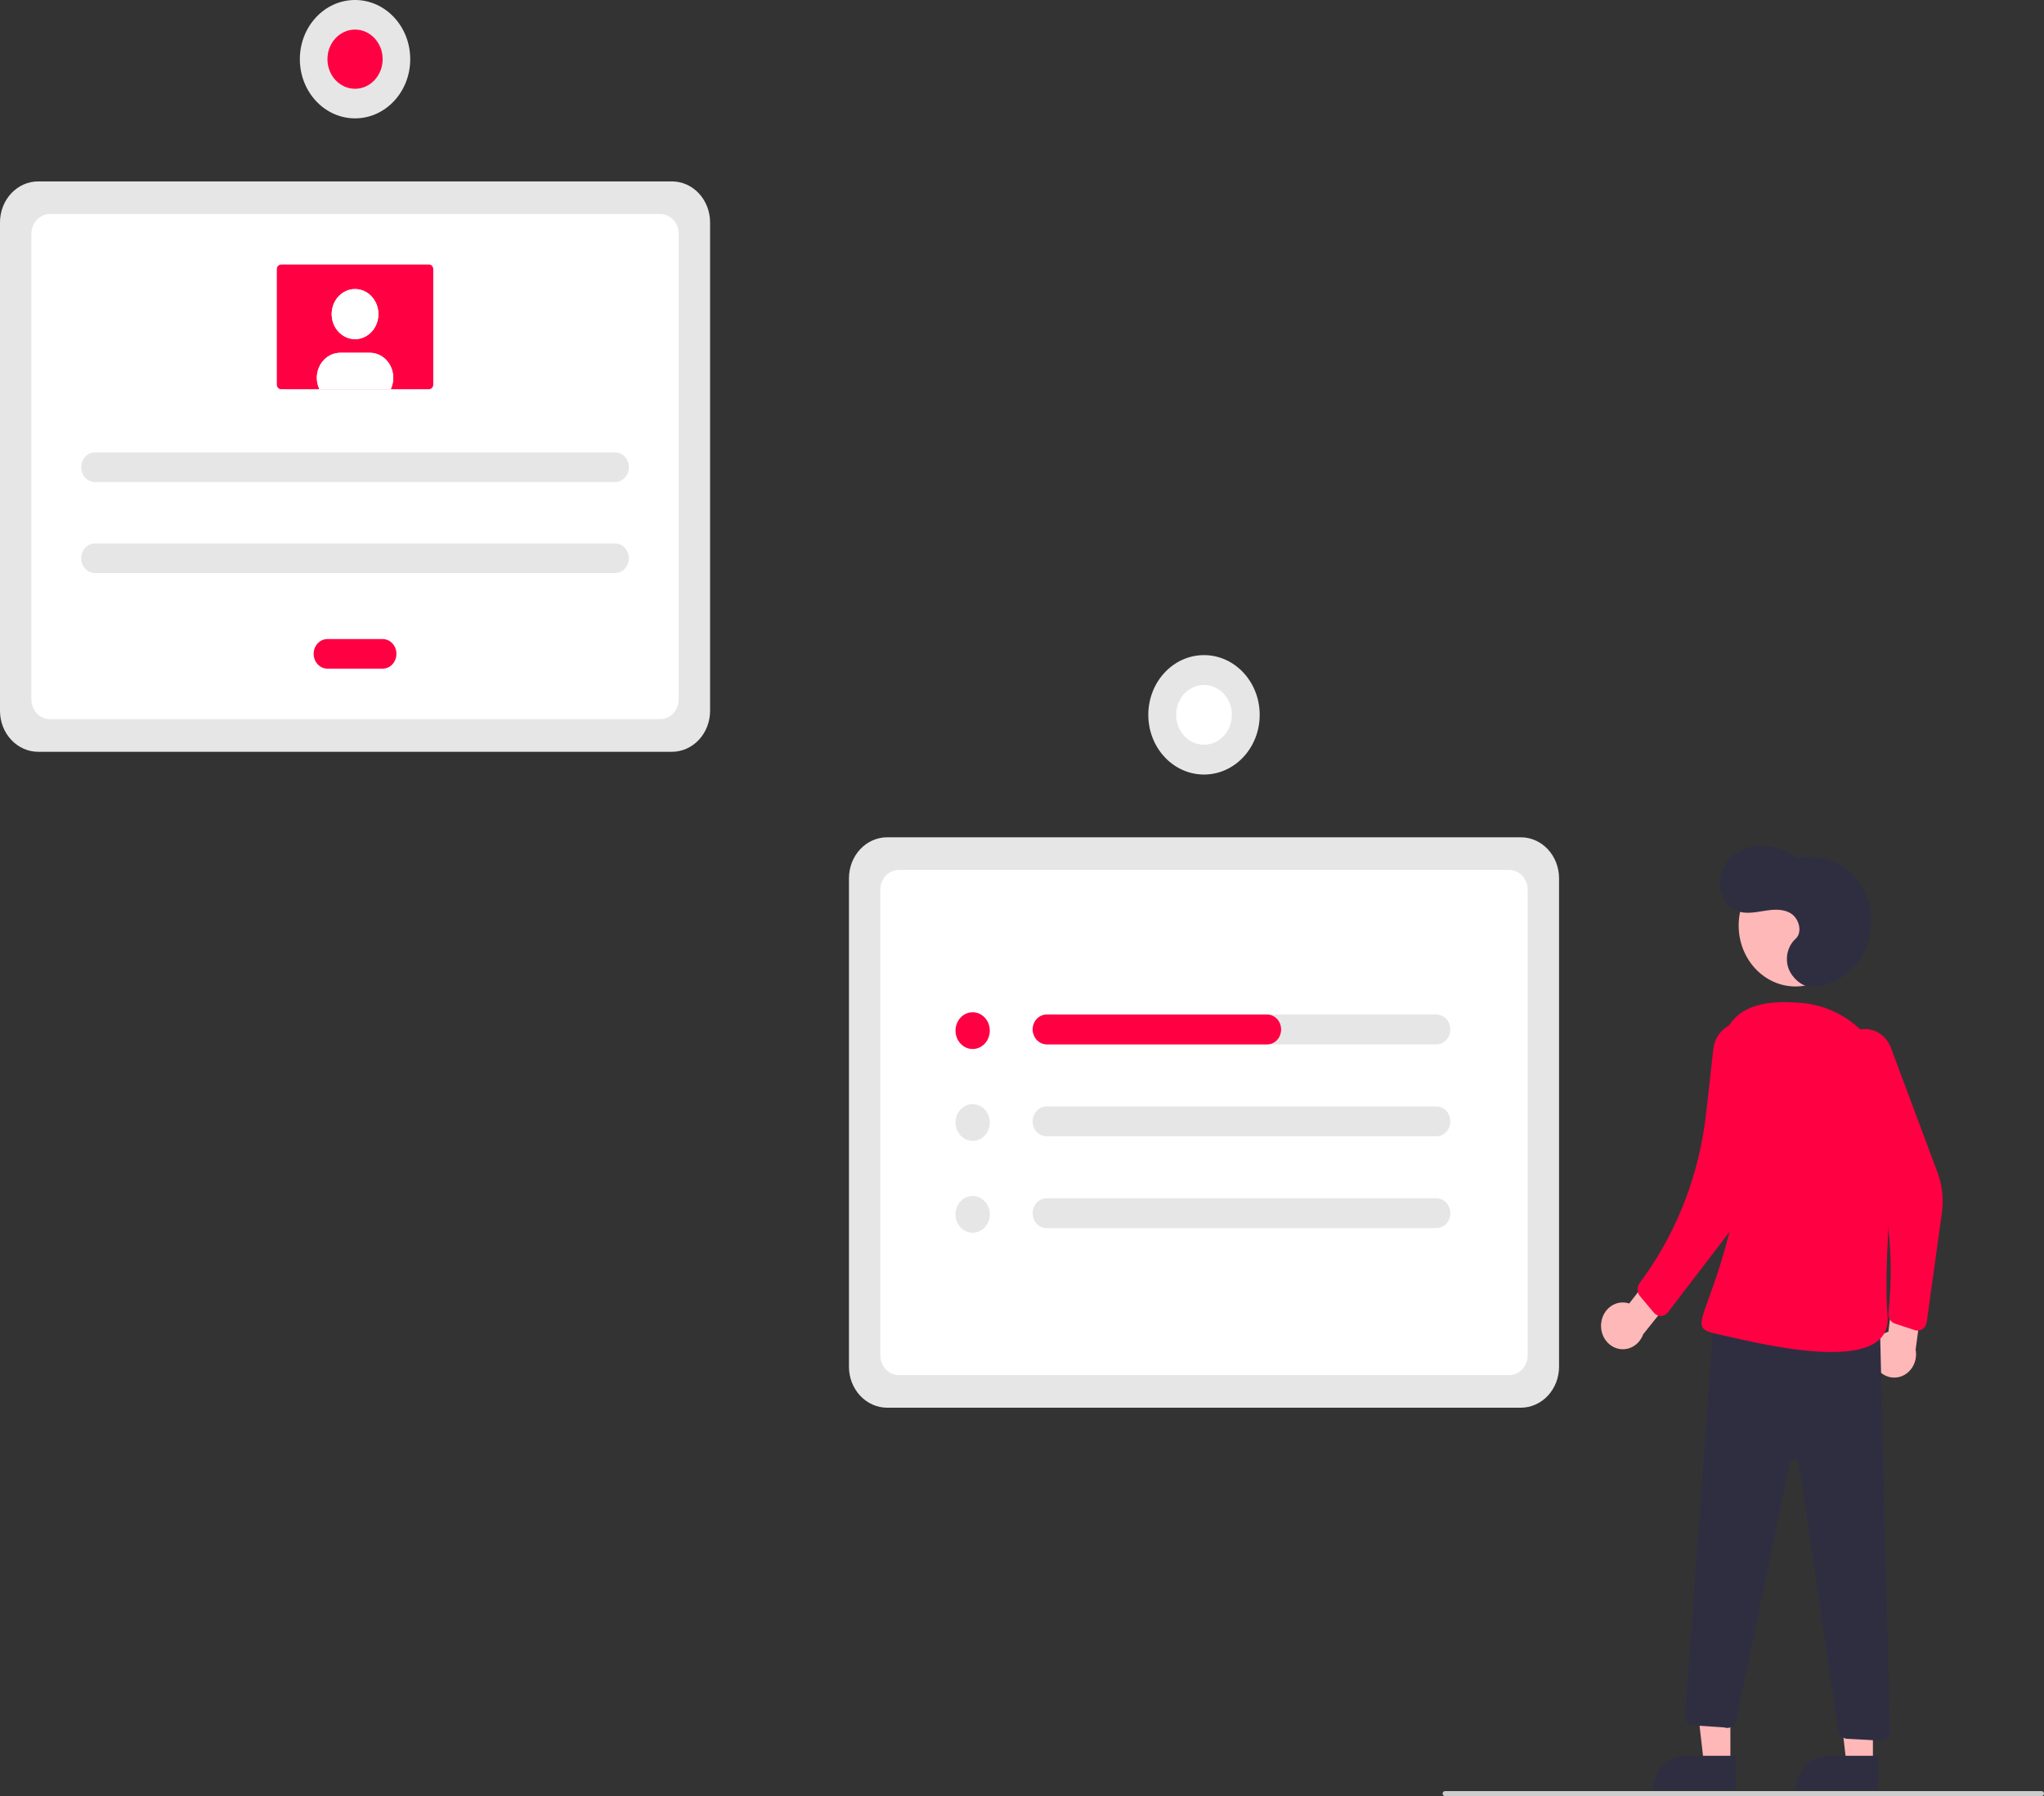 <svg width="619" height="544" viewBox="0 0 619 544" fill="none" xmlns="http://www.w3.org/2000/svg">
<rect x="0" y="0" width="619" height="544" fill="#333333" stroke="none"/>
<g clip-path="url(#clip0_1119_139)">
<path d="M460.58 426.367H268.654C265.59 426.363 262.652 425.056 260.486 422.732C258.319 420.409 257.1 417.259 257.097 413.973V265.996C257.1 262.71 258.319 259.56 260.486 257.236C262.652 254.913 265.59 253.606 268.654 253.602H460.58C463.644 253.606 466.582 254.913 468.748 257.237C470.915 259.56 472.134 262.71 472.138 265.996V413.973C472.134 417.259 470.915 420.409 468.748 422.732C466.582 425.056 463.644 426.363 460.58 426.367V426.367Z" fill="#E6E6E6"/>
<path d="M272.202 416.487H457.032C458.518 416.487 459.944 415.854 460.995 414.727C462.045 413.6 462.636 412.071 462.636 410.477V269.491C462.636 267.898 462.045 266.369 460.995 265.242C459.944 264.115 458.518 263.482 457.032 263.482H272.202C270.716 263.482 269.29 264.115 268.24 265.242C267.189 266.369 266.598 267.898 266.598 269.491V410.477C266.598 412.071 267.189 413.6 268.24 414.727C269.29 415.854 270.716 416.487 272.202 416.487Z" fill="white"/>
<path d="M203.483 227.707H11.557C8.493 227.703 5.556 226.396 3.389 224.072C1.222 221.749 0.003 218.599 0 215.313V67.337C0.003 64.051 1.222 60.9 3.389 58.577C5.556 56.253 8.493 54.946 11.557 54.943H203.483C206.547 54.946 209.485 56.253 211.652 58.577C213.818 60.9 215.037 64.051 215.04 67.337V215.313C215.037 218.599 213.818 221.749 211.652 224.072C209.485 226.396 206.547 227.703 203.483 227.707V227.707Z" fill="#E6E6E6"/>
<path d="M15.105 217.827H199.935C201.422 217.827 202.847 217.194 203.898 216.067C204.949 214.94 205.539 213.411 205.539 211.818V70.831C205.539 69.238 204.949 67.709 203.898 66.582C202.847 65.455 201.422 64.822 199.935 64.822H15.105C13.619 64.822 12.194 65.455 11.143 66.582C10.092 67.709 9.502 69.238 9.502 70.831V211.818C9.502 213.411 10.092 214.94 11.143 216.067C12.194 217.194 13.619 217.827 15.105 217.827Z" fill="white"/>
<path d="M435.001 307.289H316.938C316.384 307.289 315.836 307.406 315.324 307.633C314.813 307.861 314.348 308.194 313.956 308.614C313.565 309.034 313.254 309.532 313.042 310.081C312.83 310.629 312.721 311.217 312.721 311.811C312.721 312.405 312.83 312.993 313.042 313.541C313.254 314.09 313.565 314.588 313.956 315.008C314.348 315.428 314.813 315.761 315.324 315.988C315.836 316.216 316.384 316.333 316.938 316.333H435.001C436.119 316.333 437.191 315.856 437.982 315.008C438.773 314.16 439.217 313.01 439.217 311.811C439.217 310.612 438.773 309.462 437.982 308.614C437.191 307.766 436.119 307.289 435.001 307.289V307.289Z" fill="#E6E6E6"/>
<path d="M316.938 335.115C316.384 335.115 315.836 335.232 315.324 335.459C314.813 335.686 314.348 336.019 313.956 336.439C313.565 336.859 313.254 337.358 313.042 337.906C312.83 338.455 312.721 339.043 312.721 339.637C312.721 340.23 312.83 340.818 313.042 341.367C313.254 341.916 313.565 342.414 313.956 342.834C314.348 343.254 314.813 343.587 315.324 343.814C315.836 344.041 316.384 344.158 316.938 344.158H435.001C436.119 344.158 437.191 343.682 437.982 342.834C438.773 341.986 439.217 340.836 439.217 339.637C439.217 338.437 438.773 337.287 437.982 336.439C437.191 335.591 436.119 335.115 435.001 335.115H316.938Z" fill="#E6E6E6"/>
<path d="M316.938 362.94C315.82 362.94 314.747 363.417 313.956 364.265C313.165 365.113 312.721 366.263 312.721 367.462C312.721 368.661 313.165 369.811 313.956 370.659C314.747 371.507 315.82 371.984 316.938 371.984H435.001C436.119 371.984 437.191 371.507 437.982 370.659C438.773 369.811 439.217 368.661 439.217 367.462C439.217 366.263 438.773 365.113 437.982 364.265C437.191 363.417 436.119 362.94 435.001 362.94H316.938Z" fill="#E6E6E6"/>
<path d="M294.558 317.724C297.424 317.724 299.747 315.232 299.747 312.159C299.747 309.085 297.424 306.594 294.558 306.594C291.692 306.594 289.368 309.085 289.368 312.159C289.368 315.232 291.692 317.724 294.558 317.724Z" fill="#FF0043"/>
<path d="M294.558 345.549C297.424 345.549 299.747 343.058 299.747 339.984C299.747 336.911 297.424 334.419 294.558 334.419C291.692 334.419 289.368 336.911 289.368 339.984C289.368 343.058 291.692 345.549 294.558 345.549Z" fill="#E6E6E6"/>
<path d="M294.558 373.375C297.424 373.375 299.747 370.884 299.747 367.81C299.747 364.736 297.424 362.245 294.558 362.245C291.692 362.245 289.368 364.736 289.368 367.81C289.368 370.884 291.692 373.375 294.558 373.375Z" fill="#E6E6E6"/>
<path d="M387.97 311.811C387.97 312.405 387.861 312.993 387.649 313.541C387.437 314.09 387.127 314.588 386.735 315.008C386.344 315.428 385.879 315.761 385.367 315.988C384.856 316.216 384.307 316.333 383.754 316.333H317.09C316.048 316.349 315.036 315.961 314.24 315.241C313.444 314.52 312.918 313.516 312.758 312.412C312.679 311.773 312.729 311.124 312.902 310.507C313.076 309.891 313.371 309.321 313.767 308.836C314.162 308.351 314.65 307.962 315.197 307.696C315.743 307.429 316.337 307.29 316.938 307.289H383.754C384.872 307.289 385.944 307.766 386.735 308.614C387.526 309.462 387.97 310.612 387.97 311.811V311.811Z" fill="#FF0043"/>
<path d="M364.617 234.595C373.932 234.595 381.483 226.497 381.483 216.508C381.483 206.519 373.932 198.422 364.617 198.422C355.302 198.422 347.751 206.519 347.751 216.508C347.751 226.497 355.302 234.595 364.617 234.595Z" fill="#E6E6E6"/>
<path d="M372.941 217.957C373.687 213.027 370.565 208.382 365.968 207.582C361.371 206.782 357.039 210.13 356.293 215.06C355.547 219.99 358.669 224.635 363.266 225.435C367.864 226.235 372.195 222.887 372.941 217.957Z" fill="white"/>
<path d="M28.768 137.028C27.66 137.028 26.597 137.5 25.814 138.341C25.03 139.181 24.59 140.321 24.59 141.509C24.59 142.698 25.03 143.837 25.814 144.678C26.597 145.518 27.66 145.99 28.768 145.99H186.272C187.38 145.99 188.443 145.518 189.227 144.678C190.011 143.837 190.451 142.698 190.451 141.509C190.451 140.321 190.011 139.181 189.227 138.341C188.443 137.5 187.38 137.028 186.272 137.028H28.768Z" fill="#E6E6E6"/>
<path d="M28.768 164.604C27.66 164.604 26.597 165.076 25.814 165.916C25.03 166.757 24.59 167.896 24.59 169.085C24.59 170.273 25.03 171.413 25.814 172.253C26.597 173.094 27.66 173.566 28.768 173.566H186.272C187.38 173.566 188.443 173.094 189.227 172.253C190.011 171.413 190.451 170.273 190.451 169.085C190.451 167.896 190.011 166.757 189.227 165.916C188.443 165.076 187.38 164.604 186.272 164.604H28.768Z" fill="#E6E6E6"/>
<path d="M99.163 193.559C98.055 193.559 96.992 194.031 96.208 194.871C95.424 195.711 94.984 196.851 94.984 198.04C94.984 199.228 95.424 200.368 96.208 201.208C96.992 202.049 98.055 202.521 99.163 202.521H115.878C116.986 202.521 118.049 202.049 118.832 201.208C119.616 200.368 120.056 199.228 120.056 198.04C120.056 196.851 119.616 195.711 118.832 194.871C118.049 194.031 116.986 193.559 115.878 193.559H99.163Z" fill="#FF0043"/>
<path d="M85.123 80.128C84.782 80.129 84.455 80.274 84.214 80.533C83.973 80.791 83.837 81.142 83.837 81.507V116.508C83.837 116.873 83.973 117.224 84.214 117.482C84.455 117.741 84.782 117.886 85.123 117.887H129.918C130.259 117.886 130.586 117.741 130.827 117.482C131.068 117.224 131.203 116.873 131.204 116.508V81.507C131.203 81.142 131.068 80.791 130.827 80.533C130.586 80.274 130.259 80.129 129.918 80.128L85.123 80.128Z" fill="#FF0043"/>
<path d="M107.52 102.72C111.426 102.72 114.592 99.325 114.592 95.137C114.592 90.948 111.426 87.553 107.52 87.553C103.615 87.553 100.449 90.948 100.449 95.137C100.449 99.325 103.615 102.72 107.52 102.72Z" fill="white"/>
<path d="M119.092 114.44C119.095 115.638 118.83 116.82 118.321 117.887H96.72C96.17 116.73 95.905 115.442 95.952 114.145C95.999 112.848 96.356 111.585 96.988 110.478C97.62 109.371 98.507 108.457 99.563 107.823C100.619 107.189 101.81 106.856 103.02 106.856H112.02C113.895 106.855 115.693 107.653 117.019 109.073C118.345 110.494 119.091 112.421 119.092 114.431V114.44Z" fill="white"/>
<path d="M107.52 102.72C111.426 102.72 114.592 99.325 114.592 95.137C114.592 90.948 111.426 87.553 107.52 87.553C103.615 87.553 100.449 90.948 100.449 95.137C100.449 99.325 103.615 102.72 107.52 102.72Z" fill="white"/>
<path d="M119.092 114.44C119.095 115.638 118.83 116.82 118.321 117.887H96.72C96.17 116.73 95.905 115.442 95.952 114.145C95.999 112.848 96.356 111.585 96.988 110.478C97.62 109.371 98.507 108.457 99.563 107.823C100.619 107.189 101.81 106.856 103.02 106.856H112.02C113.895 106.855 115.693 107.653 117.019 109.073C118.345 110.494 119.091 112.421 119.092 114.431V114.44Z" fill="white"/>
<path d="M107.52 35.849C116.752 35.849 124.235 27.824 124.235 17.924C124.235 8.025 116.752 0 107.52 0C98.289 0 90.805 8.025 90.805 17.924C90.805 27.824 98.289 35.849 107.52 35.849Z" fill="#E6E6E6"/>
<path d="M107.52 26.886C112.136 26.886 115.878 22.874 115.878 17.924C115.878 12.975 112.136 8.962 107.52 8.962C102.905 8.962 99.163 12.975 99.163 17.924C99.163 22.874 102.905 26.886 107.52 26.886Z" fill="#FF0043"/>
<path d="M524.026 534.246L516.018 534.245L512.21 501.123L524.028 501.124L524.026 534.246Z" fill="#FFB8B8"/>
<path d="M510.298 531.792H525.742V542.219H500.574C500.574 540.85 500.826 539.494 501.314 538.229C501.803 536.964 502.519 535.814 503.422 534.846C504.325 533.878 505.397 533.11 506.577 532.586C507.757 532.062 509.021 531.792 510.298 531.792V531.792Z" fill="#2F2E41"/>
<path d="M567.189 534.246L559.181 534.245L555.373 501.123L567.192 501.124L567.189 534.246Z" fill="#FFB8B8"/>
<path d="M553.461 531.792H568.905V542.219H543.737C543.737 540.85 543.989 539.494 544.478 538.229C544.966 536.964 545.682 535.814 546.585 534.846C547.488 533.878 548.56 533.11 549.74 532.586C550.92 532.062 552.184 531.792 553.461 531.792V531.792Z" fill="#2F2E41"/>
<path d="M543.737 298.78C553.238 298.78 560.941 290.52 560.941 280.331C560.941 270.142 553.238 261.882 543.737 261.882C534.236 261.882 526.533 270.142 526.533 280.331C526.533 290.52 534.236 298.78 543.737 298.78Z" fill="#FFB8B8"/>
<path d="M484.911 400.649C485.031 399.627 485.358 398.646 485.87 397.775C486.382 396.904 487.066 396.164 487.874 395.606C488.681 395.049 489.593 394.689 490.544 394.55C491.496 394.412 492.464 394.499 493.381 394.805L502.996 382.446L511.425 386.879L497.618 404.129C497.036 405.746 495.922 407.079 494.485 407.874C493.048 408.669 491.389 408.871 489.823 408.442C488.257 408.013 486.891 406.982 485.986 405.546C485.081 404.11 484.698 402.367 484.911 400.649V400.649Z" fill="#FFB8B8"/>
<path d="M567.658 413.149C567.249 412.218 567.034 411.201 567.031 410.172C567.027 409.142 567.233 408.124 567.636 407.189C568.039 406.254 568.628 405.426 569.362 404.761C570.095 404.097 570.956 403.614 571.883 403.345L573.813 387.383L583.145 386.275L580.124 408.775C580.442 410.475 580.167 412.241 579.353 413.738C578.538 415.235 577.239 416.36 575.703 416.899C574.166 417.439 572.499 417.355 571.016 416.663C569.533 415.972 568.339 414.722 567.658 413.149L567.658 413.149Z" fill="#FFB8B8"/>
<path d="M558.115 315.178C559.03 313.918 560.238 312.939 561.618 312.341C562.999 311.742 564.502 311.544 565.976 311.767C567.45 311.991 568.844 312.627 570.015 313.612C571.187 314.597 572.095 315.897 572.649 317.379L586.75 355.117C588.191 358.973 588.651 363.171 588.082 367.28L583.489 400.45C583.429 400.878 583.285 401.287 583.064 401.65C582.844 402.012 582.553 402.319 582.212 402.55C581.871 402.781 581.487 402.93 581.087 402.987C580.687 403.044 580.28 403.008 579.895 402.881L573.843 400.888C573.217 400.682 572.677 400.246 572.319 399.657C571.961 399.069 571.807 398.364 571.883 397.666C574.019 378.138 571.196 358.354 563.713 340.405L557.065 324.459C556.439 322.956 556.205 321.298 556.39 319.662C556.575 318.027 557.171 316.477 558.115 315.178V315.178Z" fill="#FF0043"/>
<path d="M547.926 298.779C550.515 298.839 553.087 298.311 555.472 297.229C557.857 296.148 560.002 294.537 561.766 292.503C563.529 290.469 564.871 288.057 565.704 285.428C566.536 282.798 566.84 280.009 566.596 277.244C566.352 274.479 565.564 271.801 564.286 269.385C563.008 266.97 561.268 264.872 559.179 263.229C557.091 261.586 554.702 260.436 552.17 259.854C549.638 259.272 547.019 259.271 544.486 259.851C540.703 257.388 536.304 255.73 531.896 256.152C527.487 256.573 523.127 259.38 521.479 263.785C519.83 268.19 521.601 273.996 525.7 275.786C528.328 276.934 531.296 276.377 534.101 275.914C536.905 275.452 539.965 275.15 542.406 276.701C544.846 278.253 545.944 282.414 543.758 284.354C542.599 285.424 541.771 286.846 541.385 288.432C540.999 290.019 541.073 291.693 541.597 293.233C542.696 296.28 545.695 298.728 547.926 298.779Z" fill="#2F2E41"/>
<path d="M569.271 399.919L572.322 524.114C572.333 524.528 572.263 524.939 572.118 525.323C571.972 525.707 571.755 526.054 571.478 526.343C571.202 526.633 570.873 526.857 570.511 527.004C570.15 527.15 569.765 527.215 569.379 527.193L559.326 526.643C558.684 526.608 558.074 526.338 557.596 525.878C557.118 525.417 556.802 524.795 556.701 524.114L544.744 443.449C544.693 443.104 544.531 442.789 544.286 442.558C544.042 442.327 543.73 442.195 543.404 442.184C543.078 442.173 542.759 442.284 542.502 442.498C542.244 442.713 542.064 443.017 541.993 443.358L525.807 521.024C525.721 521.439 525.553 521.83 525.315 522.17C525.077 522.51 524.775 522.793 524.428 522.998C524.08 523.204 523.696 523.328 523.301 523.363C522.906 523.398 522.508 523.342 522.134 523.199L512.157 522.546C511.58 522.326 511.086 521.909 510.751 521.359C510.415 520.809 510.258 520.157 510.301 519.501L519.01 398.744L569.271 399.919Z" fill="#2F2E41"/>
<path d="M574.168 340.931C575.852 322.111 562.948 305.088 545.361 303.749C537.784 303.172 526.02 302.966 522.142 313.616C510.46 345.701 530.91 344.921 523.864 372.719C516.819 400.516 510.596 402.11 520.263 404.117C529.931 406.124 573.405 417.973 571.62 398.408C570.522 386.382 572.49 359.704 574.168 340.931Z" fill="#FF0043"/>
<path d="M524.211 310.353C525.599 309.776 527.105 309.603 528.576 309.85C530.047 310.097 531.431 310.756 532.589 311.76C533.746 312.764 534.637 314.078 535.169 315.569C535.702 317.06 535.859 318.675 535.624 320.251L530.133 357.051C529.194 363.344 526.713 369.256 522.943 374.182L505.109 397.486C504.853 397.82 504.533 398.092 504.17 398.281C503.808 398.47 503.411 398.574 503.008 398.584C502.604 398.594 502.204 398.51 501.833 398.339C501.463 398.167 501.131 397.912 500.861 397.59L496.625 392.546C496.187 392.023 495.933 391.353 495.908 390.65C495.882 389.948 496.088 389.258 496.488 388.701L497.736 386.965C508.11 372.527 514.655 355.352 516.679 337.255L518.862 317.737C519.045 316.101 519.639 314.55 520.582 313.249C521.524 311.949 522.778 310.947 524.211 310.353V310.353Z" fill="#FF0043"/>
<path d="M618.3 544H437.581C437.396 544 437.218 543.921 437.086 543.78C436.955 543.639 436.881 543.448 436.881 543.249C436.881 543.049 436.955 542.858 437.086 542.718C437.218 542.577 437.396 542.498 437.581 542.498H618.3C618.485 542.498 618.663 542.577 618.795 542.718C618.926 542.858 619 543.049 619 543.249C619 543.448 618.926 543.639 618.795 543.78C618.663 543.921 618.485 544 618.3 544Z" fill="#CCCCCC"/>
</g>
<defs>
<clipPath id="clip0_1119_139">
<rect width="619" height="544" fill="white"/>
</clipPath>
</defs>
</svg>
